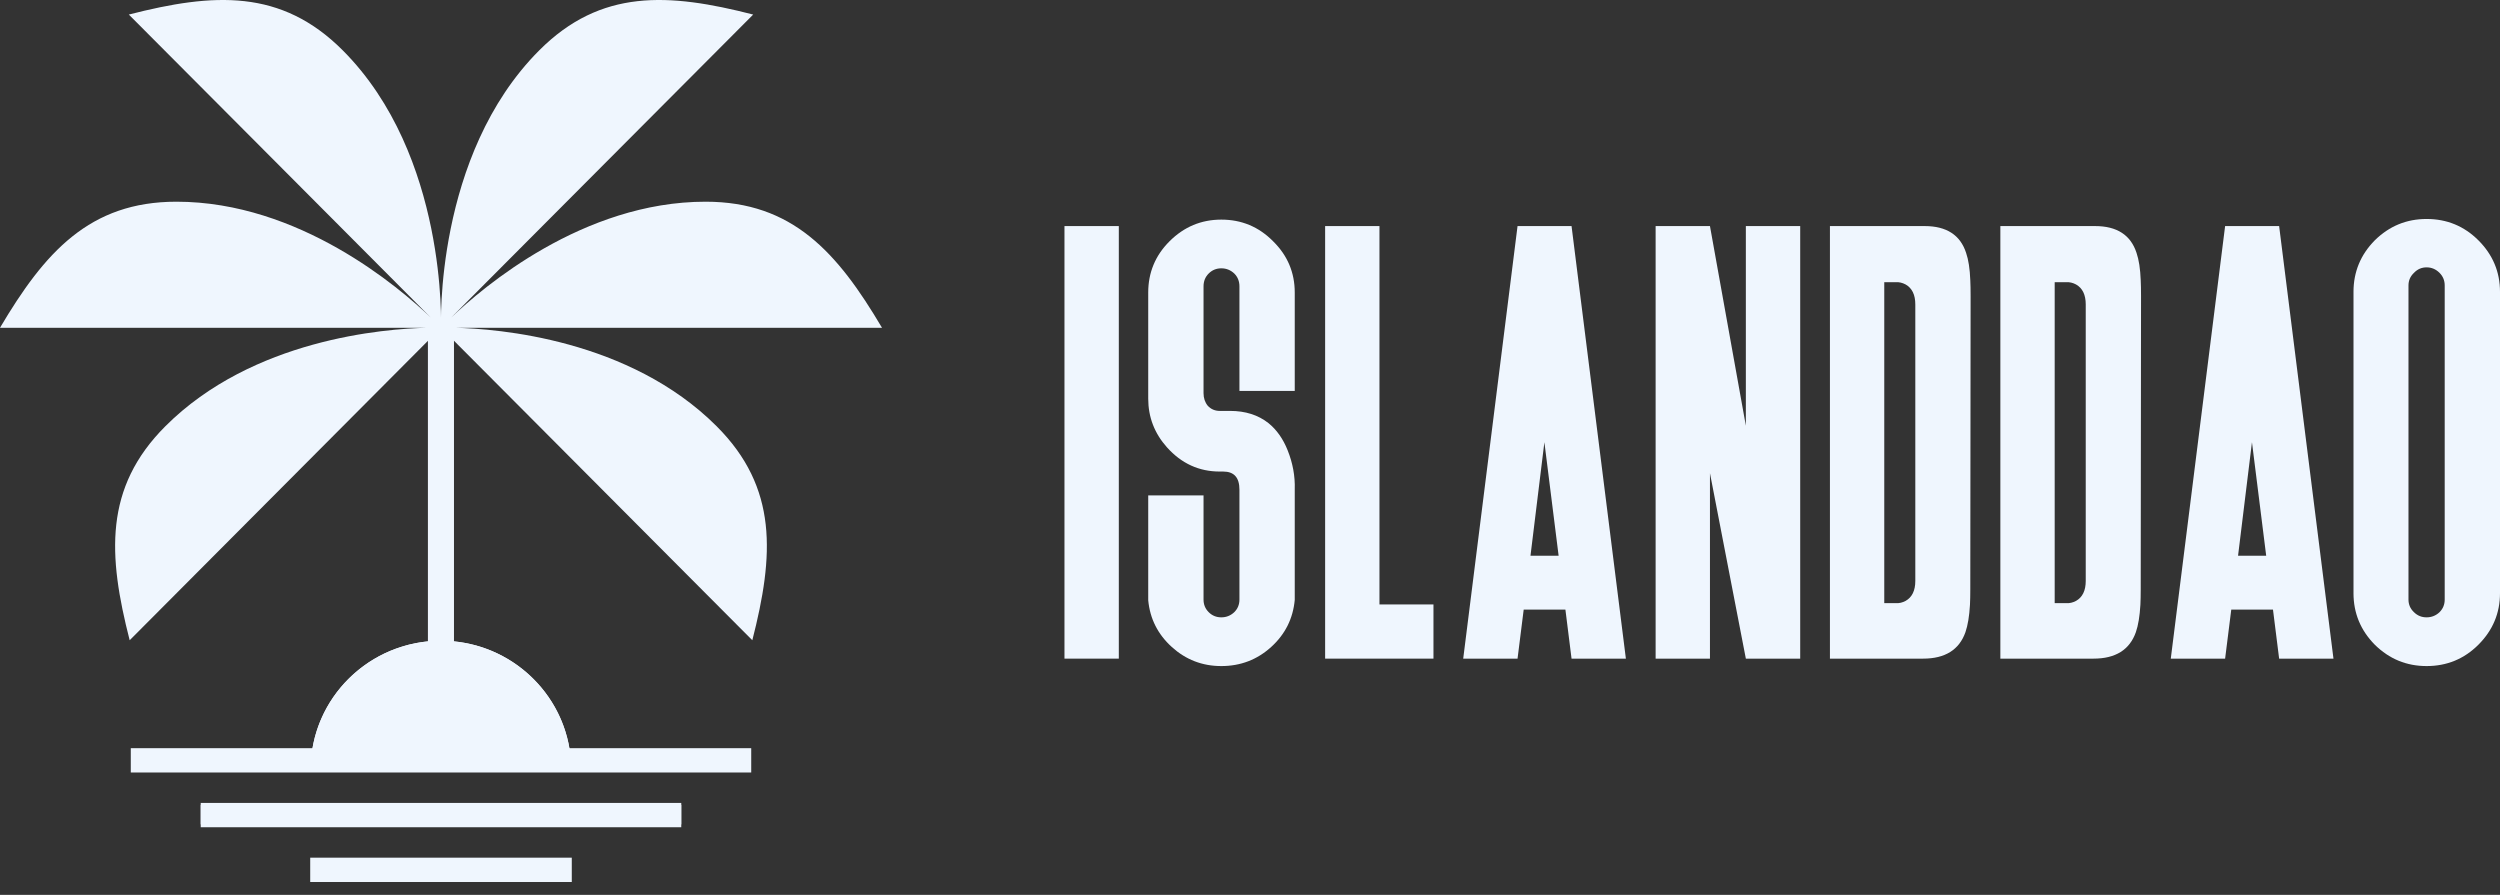 <svg width="176" height="63" viewBox="0 0 176 63" fill="none" xmlns="http://www.w3.org/2000/svg">
<rect x="0" y="0" width="176" height="63" fill="#333333" stroke="none"/>
<path fill-rule="evenodd" clip-rule="evenodd" d="M52.886 54.384H9.207V52.672H52.886V54.384Z" fill="#EFF6FE"/>
<path fill-rule="evenodd" clip-rule="evenodd" d="M47.961 58.038H14.131V56.661H47.961V58.038Z" fill="#EFF6FE"/>
<path fill-rule="evenodd" clip-rule="evenodd" d="M47.961 58.238H14.131V56.526H47.961V58.238Z" fill="#EFF6FE"/>
<path fill-rule="evenodd" clip-rule="evenodd" d="M40.253 62.093H21.839V60.38H40.253V62.093Z" fill="#EFF6FE"/>
<path fill-rule="evenodd" clip-rule="evenodd" d="M30.125 46.179V22.769H31.96V46.179H30.125Z" fill="#EFF6FE"/>
<path fill-rule="evenodd" clip-rule="evenodd" d="M31.043 23.075C31.043 23.075 31.529 10.948 24.122 3.537C19.797 -0.791 15.044 -0.509 9.069 1.025L30.32 22.35C28.109 20.232 21.055 14.2 12.419 14.2C6.303 14.2 3.141 17.763 0 23.075H30.073C27.073 23.143 17.779 23.867 11.639 30.01C7.314 34.338 7.596 39.094 9.129 45.073L31.043 23.075Z" fill="#EFF6FE"/>
<path fill-rule="evenodd" clip-rule="evenodd" d="M31.049 23.075C31.049 23.075 30.563 10.948 37.97 3.537C42.295 -0.791 47.048 -0.509 53.024 1.025L31.772 22.35C33.983 20.232 41.038 14.2 49.673 14.2C55.79 14.2 58.951 17.763 62.093 23.075H32.02C35.02 23.143 44.313 23.867 50.453 30.01C54.778 34.338 54.496 39.094 52.963 45.073L31.049 23.075Z" fill="#EFF6FE"/>
<path d="M40.218 54.136C40.176 49.143 36.084 45.108 31.043 45.108C26.001 45.108 21.91 49.143 21.868 54.136H40.218Z" fill="#EFF6FE"/>
<path fill-rule="evenodd" clip-rule="evenodd" d="M38.704 52.759C38.018 49.193 34.857 46.486 31.043 46.486C27.229 46.486 24.068 49.193 23.382 52.759H38.704ZM40.102 52.759C39.401 48.422 35.612 45.108 31.043 45.108C26.474 45.108 22.685 48.422 21.984 52.759C21.911 53.208 21.872 53.668 21.868 54.136H40.218C40.214 53.668 40.175 53.208 40.102 52.759Z" fill="#EFF6FE"/>
<path d="M78.764 46.368H74.939V15.916H78.764V46.368Z" fill="#EFF6FE"/>
<path d="M82.338 16.983C83.355 15.969 84.57 15.461 85.981 15.461C87.408 15.461 88.622 15.969 89.624 16.983C90.641 17.982 91.15 19.186 91.15 20.594V27.52H87.256V20.162C87.256 19.799 87.135 19.496 86.892 19.254C86.634 19.012 86.33 18.89 85.981 18.89C85.632 18.89 85.336 19.012 85.093 19.254C84.85 19.496 84.729 19.799 84.729 20.162V27.679C84.729 28.027 84.828 28.322 85.025 28.564C85.252 28.807 85.533 28.928 85.867 28.928H86.596C87.674 28.928 88.577 29.215 89.305 29.791C89.882 30.26 90.33 30.896 90.649 31.698C91.013 32.607 91.18 33.523 91.15 34.446V42.235C91.028 43.552 90.474 44.657 89.487 45.551C88.501 46.444 87.332 46.891 85.981 46.891C84.645 46.891 83.484 46.444 82.498 45.551C81.511 44.657 80.957 43.56 80.835 42.258V34.877H84.729V42.212C84.729 42.561 84.85 42.856 85.093 43.098C85.336 43.34 85.632 43.461 85.981 43.461C86.33 43.461 86.634 43.34 86.892 43.098C87.135 42.856 87.256 42.561 87.256 42.212V34.469C87.256 33.621 86.877 33.197 86.118 33.197H85.867C84.41 33.197 83.173 32.629 82.156 31.494C81.276 30.51 80.835 29.367 80.835 28.065V20.594C80.835 19.186 81.336 17.982 82.338 16.983Z" fill="#EFF6FE"/>
<path d="M97.114 42.553H100.916V46.368H93.289V15.916H97.114V42.553Z" fill="#EFF6FE"/>
<path d="M107.746 39.124H109.727L108.725 31.131L107.746 39.124ZM110.637 46.368L110.205 42.916H107.268L106.835 46.368H103.01L106.835 15.916H110.637L114.462 46.368H110.637Z" fill="#EFF6FE"/>
<path d="M122.908 15.916H126.734V46.368H122.908L120.381 33.311V46.368H116.556V15.916H120.381L122.908 29.972V15.916Z" fill="#EFF6FE"/>
<path d="M134.838 40.895V21.434C134.838 20.753 134.61 20.283 134.155 20.026C133.927 19.905 133.7 19.852 133.472 19.867H132.652V42.462H133.472C133.7 42.477 133.927 42.424 134.155 42.303C134.61 42.046 134.838 41.577 134.838 40.895ZM138.731 20.843L138.709 41.486C138.709 41.91 138.701 42.273 138.686 42.576C138.64 43.378 138.534 44.022 138.367 44.506C137.927 45.748 136.933 46.368 135.385 46.368H128.827V15.916H135.498C137.031 15.916 138.003 16.544 138.413 17.8C138.58 18.285 138.678 18.928 138.709 19.731C138.724 20.034 138.731 20.404 138.731 20.843Z" fill="#EFF6FE"/>
<path d="M146.836 40.895V21.434C146.836 20.753 146.608 20.283 146.153 20.026C145.925 19.905 145.698 19.852 145.47 19.867H144.65V42.462H145.47C145.698 42.477 145.925 42.424 146.153 42.303C146.608 42.046 146.836 41.577 146.836 40.895ZM150.729 20.843L150.707 41.486C150.707 41.91 150.699 42.273 150.684 42.576C150.638 43.378 150.532 44.022 150.365 44.506C149.925 45.748 148.931 46.368 147.382 46.368H140.825V15.916H147.496C149.029 15.916 150.001 16.544 150.411 17.8C150.578 18.285 150.676 18.928 150.707 19.731C150.722 20.034 150.729 20.404 150.729 20.843Z" fill="#EFF6FE"/>
<path d="M157.559 39.124H159.54L158.538 31.131L157.559 39.124ZM160.451 46.368L160.018 42.916H157.081L156.648 46.368H152.823L156.648 15.916H160.451L164.276 46.368H160.451Z" fill="#EFF6FE"/>
<path d="M169.557 20.094V42.212C169.557 42.561 169.686 42.856 169.944 43.098C170.187 43.34 170.483 43.461 170.832 43.461C171.181 43.461 171.485 43.34 171.743 43.098C171.985 42.856 172.107 42.561 172.107 42.212V20.094C172.107 19.746 171.985 19.451 171.743 19.208C171.485 18.951 171.181 18.822 170.832 18.822C170.483 18.822 170.187 18.951 169.944 19.208C169.686 19.451 169.557 19.746 169.557 20.094ZM167.189 16.915C168.206 15.916 169.42 15.416 170.832 15.416C172.259 15.416 173.473 15.916 174.475 16.915C175.492 17.929 176 19.14 176 20.548V41.758C176 43.166 175.492 44.377 174.475 45.392C173.473 46.391 172.259 46.891 170.832 46.891C169.42 46.891 168.206 46.391 167.189 45.392C166.187 44.377 165.686 43.166 165.686 41.758V20.548C165.686 19.14 166.187 17.929 167.189 16.915Z" fill="#EFF6FE"/>
</svg>
